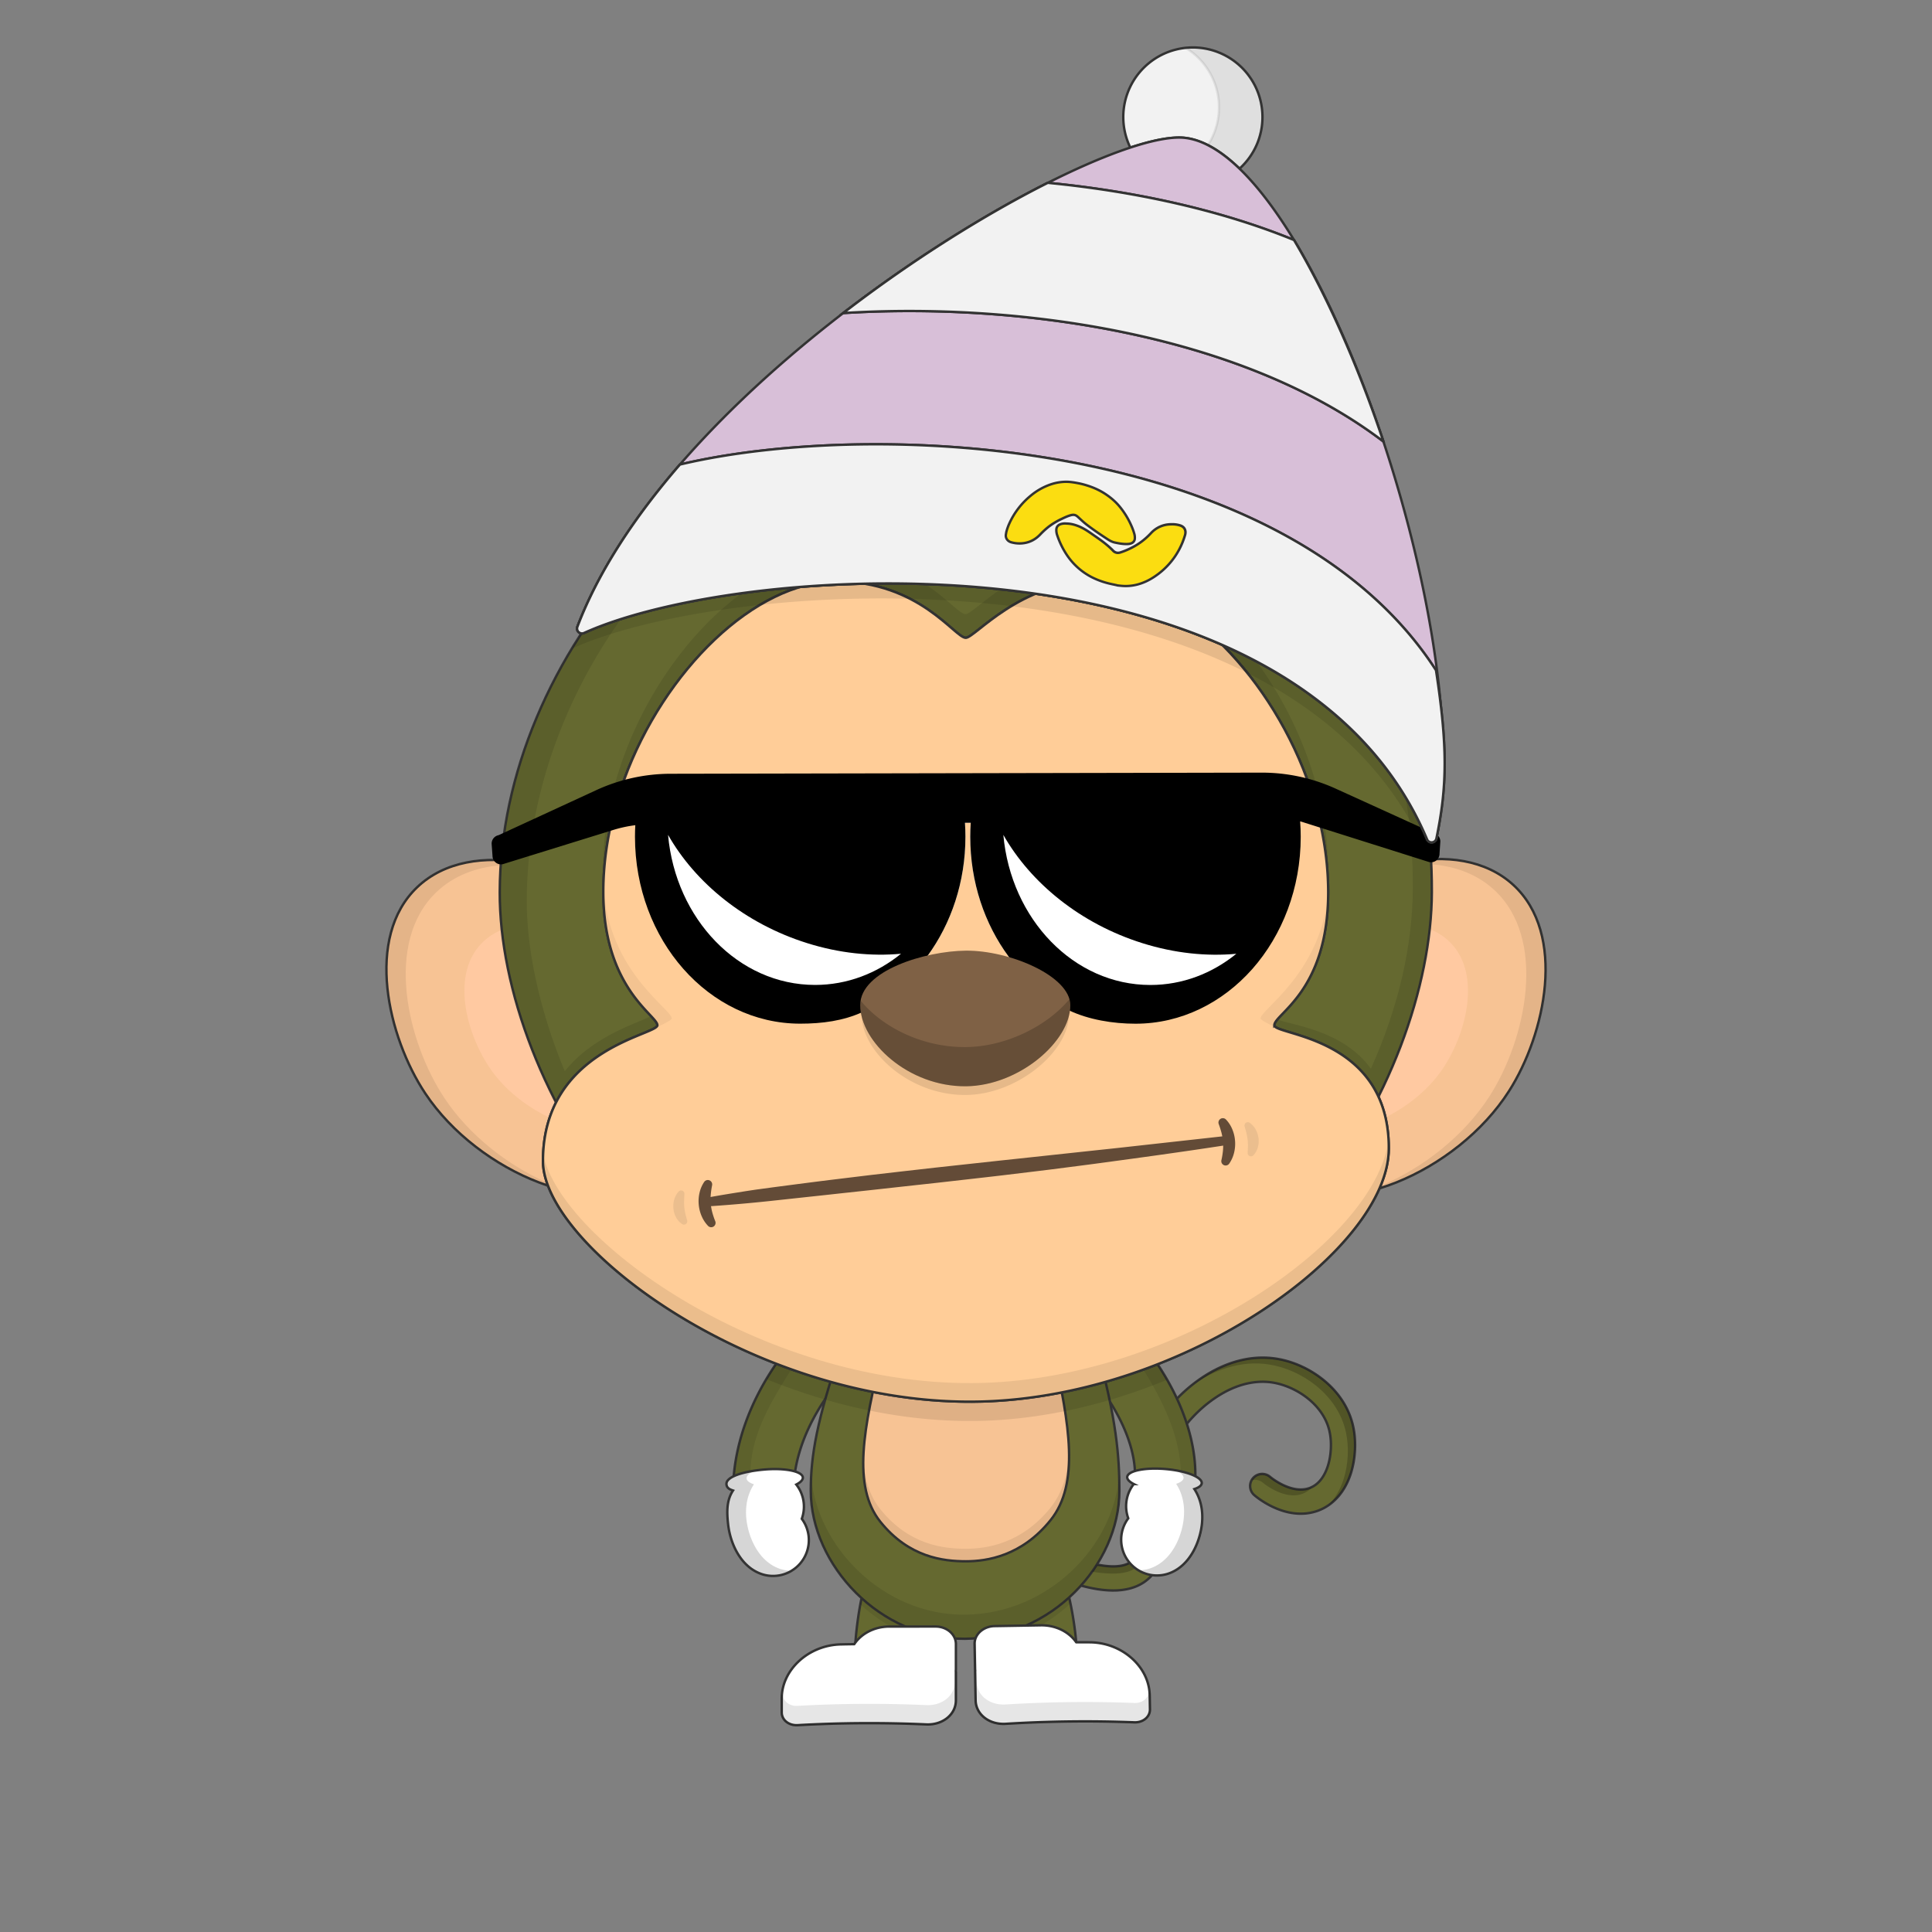 <svg xmlns="http://www.w3.org/2000/svg" viewBox="0 0 4000 4000">
    <rect x="0" y="0" width="4000" height="4000" fill="#808080" stroke="none"/>
    <defs/>
    <g id="monkeyorig_svg__outline_shader">
        <g id="monkeyorig_svg__monKeyBody">
            <path id="monkeyorig_svg__frame" fill="none" d="M0 0h4000v4000H0z"/>
            <g id="monkeyorig_svg__body">
                <path d="M2304.67 3292.92a204.73 204.73 0 0 1-29.56-2.28c-50.77-7.42-115.16-32.27-196.86-76a25 25 0 0 1 23.59-44.09c75.45 40.37 136.18 64.12 180.5 70.6 28.93 4.23 49.75 1 61.88-9.64 13.61-11.92 12.39-33 8.83-72.39-4.17-46.12-9.36-103.53 19.78-169.51 22.06-50 60.82-97.58 106.32-130.66 24.68-17.94 50.48-31.1 76.69-39.12 29.15-8.92 58.11-11.24 86.08-6.92 34.55 5.35 69.21 20.88 97.6 43.73 32.6 26.24 54.08 59.73 62.13 96.86 6.59 30.41 4.83 66.52-4.71 96.6-12.26 38.65-36.7 66.29-68.82 77.83a102.94 102.94 0 0 1-35 6c-49.4 0-90.4-33.45-95.84-38.08a25 25 0 1 1 32.42-38.06c.43.36 43.66 36.65 81.49 23.06 21.92-7.87 32.8-29.3 38.06-45.89 6.91-21.79 8.25-49 3.5-70.89-7.07-32.63-28.16-55.26-44.61-68.5-21.34-17.18-48.27-29.3-73.9-33.27-28.11-4.34-72.73-1.44-125.72 37.07-38.58 28.05-71.38 68.29-90 110.42-23.91 54.16-19.56 102.32-15.72 144.81 4 43.84 7.71 85.25-25.67 114.5-18.03 15.9-42.34 23.82-72.46 23.82zM1580.05 3154.46a62.49 62.49 0 0 1-62.49-62.27c-.35-95.35 34-193.09 99.3-282.65 56-76.83 132.08-142.11 208.64-179.11a62.5 62.5 0 1 1 54.39 112.57c-58.66 28.35-117.72 79.46-162 140.22-34.53 47.35-75.62 122-75.3 208.54a62.5 62.5 0 0 1-62.27 62.73z" stroke-miterlimit="10" stroke="#333" stroke-width="5" fill="#656930"/>
                <path d="M1601 3260.17a72.37 72.37 0 0 1-25.27-4.57c-21.18-7.88-38.24-24.19-50.7-48.49a150.3 150.3 0 0 1-15.12-48.05 115.4 115.4 0 0 1 2.11-43.78c5.57-22 17.94-40.42 35.76-53.19a72.5 72.5 0 0 1 111 81.79 72.53 72.53 0 0 1-57.78 116.29z" fill="#f7c394" stroke-miterlimit="10" stroke="#333" stroke-width="5"/>
                <path d="M1864.5 3526.24c-1.28 0-2.56 0-3.86-.08a95 95 0 0 1-91.13-98.71c4.64-116.19 33.54-197 54.63-256 6.3-17.61 11.74-32.82 15.66-46.38a95 95 0 1 1 182.53 52.74c-5.55 19.23-12.22 37.88-19.28 57.62-18.85 52.7-40.21 112.44-43.69 199.59a95 95 0 0 1-94.86 91.22z" stroke-miterlimit="10" stroke="#333" stroke-width="5" fill="#656930"/>
                <path d="M1910 3556.61a67.37 67.37 0 0 1-21.26-3.45c-27.72-9.2-93.83-15.48-147.71.23a67.5 67.5 0 1 1-37.78-129.61c46.2-13.47 92.28-15.49 122.79-14.82 39.22.86 76.58 6.57 105.2 16.06a67.51 67.51 0 0 1-21.24 131.59z" fill="#f7c394" stroke-miterlimit="10" stroke="#333" stroke-width="5"/>
                <path d="M2135.37 3528.07a95 95 0 0 1-94.76-89.56c-5-87.08-27.4-146.43-47.17-198.81-7.4-19.61-14.39-38.14-20.28-57.27a95 95 0 0 1 181.59-55.91c4.15 13.49 9.85 28.6 16.46 46.1 22.12 58.62 52.42 138.91 59.09 255a95 95 0 0 1-89.4 100.29c-1.85.09-3.7.16-5.53.16z" stroke-miterlimit="10" stroke="#333" stroke-width="5" fill="#656930"/>
                <path d="M2090 3556.61a67.51 67.51 0 0 1-21.25-131.61c28.62-9.49 66-15.2 105.2-16.06 30.51-.67 76.59 1.35 122.79 14.82a67.5 67.5 0 1 1-37.74 129.63c-53.88-15.71-120-9.43-147.71-.23a67.41 67.41 0 0 1-21.29 3.45z" fill="#f7c394" stroke-miterlimit="10" stroke="#333" stroke-width="5"/>
                <path d="M2411.42 3137.38a62.52 62.52 0 0 1-62.26-68.8c5.42-53.52-18.62-122.19-65.95-188.39-44.74-62.6-107-117.39-162.44-143a62.5 62.5 0 1 1 52.42-113.47c37.53 17.33 76.84 43.49 113.66 75.63a638.57 638.57 0 0 1 98.05 108.15c65.71 91.92 97.19 189.11 88.63 273.68a62.51 62.51 0 0 1-62.11 56.2z" stroke-miterlimit="10" stroke="#333" stroke-width="5" fill="#656930"/>
                <path d="M2396.8 3259.89a72.53 72.53 0 0 1-58.59-115.27 72.5 72.5 0 0 1 109.6-83.72c18 12.46 30.73 30.63 36.68 52.55a115.44 115.44 0 0 1 2.88 43.75c-4.06 35.05-23.3 81.66-64.13 97.67a72.45 72.45 0 0 1-26.44 5.02z" fill="#f7c394" stroke-miterlimit="10" stroke="#333" stroke-width="5"/>
                <path d="M2025.55 2468.72c55.31 3.41 93.41 43.63 127.17 80.31 39.32 42.72 80.12 104.46 119 245.31 39.4 142.77 45.88 220.06 45.88 292 0 153.62-140.68 305.09-320 306.63-175.53 1.51-319-153-319-306.63 0-72.8 12.64-145.29 62.27-292.31 48.16-142.67 92.57-200.23 125.82-235.11 37.52-39.33 90.03-94.43 158.86-90.2z" stroke-miterlimit="10" stroke="#333" stroke-width="5" fill="#656930"/>
                <path d="M1997.29 2512.77c41-.36 82.22 51.85 113.58 106.22 48.06 83.32 65.36 157.62 70.56 181.37 32.46 148.28 54.24 271.27-6 346.6-59.91 74.89-132.36 85.58-175.41 85.58-47.55 0-118.32-8.27-177.41-81.89-58.83-73.29-34.76-194.73 3.51-350.46 3.93-16 38.3-103.8 95.44-210.33 18.21-33.99 42.82-76.8 75.73-77.09zM863.8 1836.78c-109.3 103.92-60.91 310.4 16.55 426.94 110.37 166.07 358.19 267.53 482.59 176 129.94-95.63 107.64-388.85-48.6-538.55-116.65-111.8-337.5-171.86-450.54-64.39z" fill="#f7c394" stroke-miterlimit="10" stroke="#333" stroke-width="5"/>
                <path d="M995.57 1954.6c-64.75 69.33-26.65 197.17 26.33 267.46 75.51 100.15 234.9 154.61 309.6 92.47 78-64.9 53.06-248.18-50.63-336.34-77.41-65.83-218.33-95.29-285.3-23.59z" fill="#ffc9a1"/>
                <path d="M3133.19 1832.12c111.1 102 66.32 309.29-9.09 427.16-107.46 168-353.47 273.75-479.46 184.37-131.58-93.35-114.4-386.92 39.2-539.32 114.68-113.78 334.45-177.69 449.35-72.21z" fill="#f7c394" stroke-miterlimit="10" stroke="#333" stroke-width="5"/>
                <path d="M3003.49 1952.22c66 68.19 30.1 196.68-21.65 267.88-73.75 101.45-232.17 158.69-307.94 97.86-79.14-63.53-57.39-247.22 44.75-337.18 76.26-67.16 216.64-99.08 284.84-28.56z" fill="#ffc9a1"/>
                <path d="M2500.32 839c42.32-35.85-124.32-76-146.52-139.49-26.8-76.51 395.59 127.1 331.57 261.08-5 10.51-55.43 94-417.61-23.77C2665.92 1066 2965.92 1340 2964.5 1847.06c-1.09 388.75-348.57 990.75-964.93 996.12-594.62 5.19-966-596.16-964.93-996.12 1.32-488.44 432.22-991 966.09-1028.56 319.41-22.45 464.56 50.1 499.59 20.5z" stroke-linecap="round" stroke-linejoin="round" stroke="#333" stroke-width="5" fill="#656930"/>
                <path d="M1999.57 1320.55c19.15-.16 112.39-116.75 268-116.74 223.53 0 482 324.76 482.28 643.25.16 205.85-111.65 252-111.45 275.69.19 21.13 236.88 22.58 236.88 254.71 0 209.25-420.37 512-840.86 524.16-461.31 13.34-910.31-319.74-910.31-497.74 0-232.44 237-260.58 236.85-281.27s-111.76-76.15-111.93-275.55c-.26-318.49 259.27-643.25 482.47-643.25 172.43-.01 245.34 116.94 268.07 116.74z" fill="#ffcd98" stroke-miterlimit="10" stroke="#333" stroke-width="5"/>
                <path d="M2598.46 2330.77c32.4-4.6 56 22.77 47.08 55.45-11.75 43.09-35 85.68-67.74 125.82q-11.18 13.73-23.87 27c-115.49 121.69-320.37 213.48-554.36 213.08-234 .4-438.88-91.39-554.37-213.08q-12.67-13.29-23.87-27c-32.77-40.14-56-82.73-67.74-125.83-8.9-32.67 14.68-60 47.08-55.44a4258.57 4258.57 0 0 0 1197.79 0z" fill="#3d0c0c"/>
                <path d="M2001 2770.57h-3c-112.73 0-225.78-21.46-327-62.09-95.65-38.4-178.38-92.6-239.24-156.73-8.78-9.21-17.13-18.66-24.79-28.07-34.94-42.79-58.91-87.41-71.24-132.62-6-21.92-1.43-43.51 12.46-59.24 13.5-15.31 33.55-22.34 55-19.29a4240.21 4240.21 0 0 0 596.31 42.15 4238.47 4238.47 0 0 0 596.3-42.15c21.45-3.05 41.49 4 55 19.29 13.88 15.73 18.42 37.32 12.45 59.24-12.32 45.19-36.29 89.82-71.25 132.63-7.71 9.47-16.06 18.92-24.81 28.09-60.83 64.1-143.56 118.3-239.21 156.7-101.11 40.63-214.15 62.09-326.98 62.09zm-1.5-36.85c108.65.21 217.49-20.37 314.78-59.43 90.77-36.45 169-87.6 226.25-147.91 8.11-8.51 15.82-17.24 22.95-26 31.68-38.81 53.29-78.85 64.25-119 2.65-9.73 1-18.9-4.53-25.17-5.23-5.92-13.1-8.47-22.18-7.18a4275.86 4275.86 0 0 1-1203 0c-9.08-1.29-17 1.26-22.18 7.18-5.53 6.27-7.18 15.44-4.53 25.17 11 40.19 32.57 80.24 64.24 119 7.07 8.68 14.78 17.41 22.93 26 57.27 60.34 135.5 111.49 226.27 147.93 96.85 38.89 205.16 59.44 313.29 59.44z" fill="#3d0c0c"/>
                <path d="M2645.54 2386.21c-11.75 43.09-35 85.69-67.74 125.83q-36.18 5-72.45 9.29-6.66.81-13.33 1.58a4258.42 4258.42 0 0 1-968 1.93q-8.94-1-17.87-2.06-42.43-4.94-84.78-10.74c-32.77-40.14-56-82.73-67.74-125.83-8.9-32.67 14.68-60 47.08-55.44q7.83 1.11 15.65 2.19l14.74 2a4258.54 4258.54 0 0 0 1153.33-2.23l10.13-1.41 3.94-.56c32.35-4.59 55.94 22.78 47.04 55.45z" fill="#fff"/>
                <path d="M2553.93 2539.06c-48.1 50.68-111.69 96.17-186.44 132a795 795 0 0 1-90.22 36.51c-84.24 28.31-178.35 44.76-277.7 44.59a874.36 874.36 0 0 1-243.1-33.8 814.34 814.34 0 0 1-94.37-33.52c-88-37.57-162.38-88.32-216.88-145.75q40.58 5.33 81.21 9.87c5.18.57 10.36 1.15 15.55 1.7a4257.87 4257.87 0 0 0 932.16-1.87q5.52-.62 11-1.25 34.43-3.96 68.79-8.48zM1758.29 1403.06c154.89 18 266.48 208.75 250 376.77-16.38 167.34-162.69 342-329.88 323-151.8-17.3-250.26-186.22-253.5-328.16-4.31-190.16 160.84-391.67 333.38-371.61z" fill="#fff"/>
                <ellipse cx="1768.83" cy="1790.92" rx="210.18" ry="180.94" transform="rotate(-79.02 1768.682 1790.902)" fill="#5bc34f" stroke-miterlimit="10" stroke="#333" stroke-width="5"/>
                <ellipse cx="1779.83" cy="1823.1" rx="105.94" ry="118.46"/>
                <ellipse cx="1833.61" cy="1726.3" rx="40.43" ry="42.42" transform="rotate(-70.51 1833.467 1726.281)" fill="#fff" stroke-miterlimit="10" stroke="#333" stroke-width="5"/>
                <path d="M2234 1398.91c-154.54 20.68-262.79 213.36-243.4 381.08 19.3 167 168.63 339.1 335.47 317.13 151.47-19.94 247-190.55 247.73-332.52.98-190.16-167.66-388.73-339.8-365.69z" fill="#fff"/>
                <ellipse cx="2230.21" cy="1786.89" rx="180.94" ry="210.18" transform="rotate(-11.98 2231.097 1787.458)" fill="#5bc34f" stroke-miterlimit="10" stroke="#333" stroke-width="5"/>
                <ellipse cx="2219.77" cy="1819.26" rx="105.94" ry="118.46" transform="rotate(-1 2219.92 1819.125)"/>
                <ellipse cx="2274.24" cy="1726.33" rx="42.42" ry="40.43" transform="rotate(-20.49 2274.731 1726.568)" fill="#fff" stroke-miterlimit="10" stroke="#333" stroke-width="5"/>
                <path d="M1784.05 2081.38c0 75.28 98.57 166.65 215.68 165.63 107.93-.94 213.18-91.24 213.18-165.41 0-59.68-124.17-112.16-213.18-111.39-82.63.72-215.68 40.57-215.68 111.17z" fill="#775a42"/>
            </g>
            <g id="monkeyorig_svg__shader-2">
                <path d="M1134.51 2454.76c-97.43-32.35-195.32-102.51-254.16-191-77.46-116.54-125.85-323-16.55-426.94 45.17-42.94 107.55-59.13 173.62-56-.29 3.54-.55 7.07-.79 10.61-50.59 4.15-97.1 21.38-132.83 55.35-109.3 103.92-60.91 310.4 16.55 426.94 50.31 75.69 129.16 138 211.87 174.64.71 2.12 1.48 4.25 2.29 6.4zM3124.1 2259.28c-60.69 94.85-165.55 169.87-268 201.12.78-1.77 1.53-3.53 2.26-5.3 88.21-36.93 173.43-104 225.78-185.82 75.41-117.87 120.19-325.17 9.09-427.16-35.38-32.48-80.71-48.9-129.86-52.74q-.23-5.24-.5-10.44c64.45-3.41 125.42 11.93 170.36 53.18 111.06 101.99 66.28 309.29-9.13 427.16z" opacity=".08"/>
                <path d="M2212.91 2101.6c0 74.17-105.25 164.47-213.18 165.41-117.11 1-215.68-90.35-215.68-165.63a54.18 54.18 0 0 1 .71-8.78c9 72.83 103.62 155.38 215 154.41 102.38-.89 202.34-82.18 212.35-153.85a43.67 43.67 0 0 1 .8 8.44z" opacity=".1"/>
                <path d="M1510.91 2523.35l-4.79-.56q-42.43-5-84.78-10.75c-32.77-40.14-56-82.73-67.74-125.82-8.9-32.68 14.68-60 47.08-55.45 5.22.74 10.43 1.48 15.65 2.19l2.47.34c19.59 65.9 49.4 130.34 92.11 190.05zM1735.54 2712q-38.07-12-73.46-27.2c-88-37.57-162.38-88.32-216.88-145.75q40.58 5.33 81.21 9.87l2.48.27c52.43 61.81 120.22 117.44 206.65 162.81zM2645.54 2386.22c-11.75 43.08-35 85.68-67.74 125.82q-36.18 5-72.45 9.29-6.66.81-13.33 1.58l-3.14.36c42.55-59.77 72.34-124.18 92-190.06l3.48-.47 10.12-1.41 3.94-.56c32.43-4.6 56.02 22.77 47.12 55.45zM2553.93 2539.06c-48.1 50.68-111.69 96.17-186.44 132a795 795 0 0 1-90.22 36.52q-5.62 1.89-11.32 3.71c85.48-45.39 152.78-100.72 205.06-162.16l3.11-.34 11-1.26q34.45-3.95 68.81-8.47z" opacity=".05"/>
                <g opacity=".1">
                    <path d="M2333.57 957.05l1.81.51q-5.76-1.83-11.62-3.74 4.92 1.59 9.81 3.23z"/>
                    <path d="M2565.16 861.34c-53.4 62.41-211.81-40-531.22-17.54-533.87 37.53-942 531.82-943.3 1020.27-.3 106.94 28.59 233.52 78.72 353.81 58.8-73.84 151.53-99.67 178.59-114.16 7.94 8.57 13 14.51 13 18.89v.36a2 2 0 0 1 0 .26 3.42 3.42 0 0 1-.44 1.09l-.17.28a9 9 0 0 1-1.66 1.78l-.32.26a37.91 37.91 0 0 1-6.52 4l-1.61.79c-3.74 1.83-8.36 3.82-13.67 6l-1.23.51c-5.39 2.24-11.47 4.71-18.08 7.49l-3.09 1.3c-4.16 1.77-8.51 3.65-13 5.67l-3.4 1.54-1.72.79c-1.73.79-3.48 1.61-5.24 2.44-2.35 1.12-4.74 2.27-7.15 3.46l-1.81.9-1.82.91c-1.21.6-2.44 1.23-3.67 1.87q-4.61 2.37-9.3 4.94c-.63.34-1.25.68-1.88 1q-3.77 2.08-7.56 4.31-1.9 1.1-3.81 2.25l-.11.06q-4.71 2.85-9.44 5.89l-1.91 1.24c-1.91 1.26-3.83 2.54-5.74 3.84-.64.43-1.27.87-1.91 1.32q-4.77 3.33-9.51 6.88-3.8 2.87-7.54 5.87-2.8 2.27-5.6 4.62c-.62.51-1.24 1-1.85 1.58l-1.84 1.6q-1.85 1.59-3.66 3.27l-1.82 1.67-1.81 1.69c-1.15 1.08-2.29 2.18-3.42 3.28l-1.95 1.93c-1.19 1.18-2.36 2.37-3.52 3.59l-1.74 1.83q-3.48 3.67-6.85 7.55-1.68 1.93-3.33 3.92l-1.65 2q-1.95 2.37-3.82 4.8-1.74 2.23-3.41 4.53l-.3.39-.54.75-.41.57c-.31.44-.62.89-.94 1.33-.57.8-1.14 1.59-1.7 2.39-.87 1.25-1.73 2.51-2.56 3.79-.13.18-.25.35-.36.53l-.57.85-.32.5-1 1.61-1 1.59c-.35.54-.69 1.09-1 1.64-1 1.69-2.07 3.4-3.08 5.13-.15.25-.29.5-.43.75q-1.49 2.58-2.92 5.22a.2.2 0 0 0 0 .08q-.74 1.35-1.44 2.7c-.46.86-.9 1.73-1.35 2.6l-.08.15c-76.27-147.6-117-302.56-116.59-435.33 1.32-488.45 432.22-991 966.09-1028.57 319.41-22.45 464.56 50.1 499.59 20.46 42.18-35.75-124.46-75.9-146.65-139.39-8.57-24.46 28.82-20.27 81.55 1.13-20-2.88-31 1.83-25.55 15.87 19.38 50.39 194.51 99.08 155.35 144.83z"/>
                </g>
                <path d="M1390.82 2108.61c0 3.67-23.81 15.25-36.41 20.62 4.23-2.41 6.58-4.54 6.58-6.6-.18-20.61-111.76-76.15-111.93-275.54v-.48-6q0-3 .1-5.95c10.27 177.4 141.49 254.34 141.66 273.95z" opacity=".05"/>
                <path d="M1637.84 3250.1a72.31 72.31 0 0 1-62.11 5.5c-21.18-7.88-38.24-24.19-50.7-48.49a150.3 150.3 0 0 1-15.12-48.05 115.4 115.4 0 0 1 2.11-43.78 98.25 98.25 0 0 1 5.88-16.76 63 63 0 0 1-.34-6.33c-.33-90.45 30.55-183 89.47-268.77l.85.32q15.11 5.84 30.49 11.32c-49.47 78.73-85.32 140.89-85 223.4-17 21.83-12.63 82.94.49 114.5 27.14 65.18 76.61 76.82 83.98 77.14z" opacity=".08"/>
                <path d="M2644.33 2128.38c-12.95-5.65-34.48-16.28-34.45-19.77.16-18.89 121.63-90.8 139.95-254.23-2.45 199.63-111.6 244.95-111.4 268.37.02 1.98 2.12 3.79 5.9 5.63z" opacity=".05"/>
                <path d="M1974.07 3510.34a67.43 67.43 0 0 1-85.32 42.82c-27.72-9.2-93.83-15.48-147.71.23a67.52 67.52 0 0 1-85.66-74.81 69.07 69.07 0 0 0 2 8.89 67.52 67.52 0 0 0 83.7 45.92c53.88-15.71 120-9.43 147.71-.23a67.51 67.51 0 0 0 88-54.08 67.09 67.09 0 0 1-2.72 31.26zM2342.66 3507.47a67.45 67.45 0 0 1-83.7 45.92c-53.88-15.71-120-9.43-147.71-.23a67.51 67.51 0 0 1-88-74.08 67.45 67.45 0 0 0 88 54.08c27.72-9.2 93.83-15.48 147.71.23a67.45 67.45 0 0 0 83.7-45.92 69.07 69.07 0 0 0 2-8.89 67 67 0 0 1-2 28.89z" opacity=".1"/>
                <path d="M2487.37 3157.2c-4.06 35.05-23.3 81.66-64.13 97.67A72.32 72.32 0 0 1 2362 3251c10.47-1.34 56.85-14.72 82.77-77 13.12-31.56 17.35-93 .34-114.84.29-78.53-32-149-77.79-223.56q14.76-5.32 29.3-11c57.7 86.8 84.94 177.3 76.9 256.66-.19 1.87-.47 3.7-.81 5.51a96.49 96.49 0 0 1 11.77 26.77 115.44 115.44 0 0 1 2.89 43.66z" opacity=".08"/>
                <g opacity=".08">
                    <path d="M1959.44 3433.13c0 .63 0 1.27-.08 1.9q-.15 3.73-.58 7.39a67.23 67.23 0 0 0-27.53-17.4c-28.62-9.49-66-15.2-105.2-16.06a459.31 459.31 0 0 0-55.71 2.13c.2-3.39.43-6.74.68-10.07a462.82 462.82 0 0 1 55-2.06c39.22.86 76.58 6.57 105.2 16.06a67.16 67.16 0 0 1 28.22 18.11zM2229.17 3411a462.3 462.3 0 0 0-55.17-2c-39.22.86-76.58 6.57-105.2 16.06a67.16 67.16 0 0 0-27.8 17.69c-.15-1.39-.26-2.79-.34-4.2-.1-1.71-.2-3.4-.32-5.09a67.14 67.14 0 0 1 28.46-18.4c28.62-9.49 66-15.2 105.2-16.06a462.57 462.57 0 0 1 54.36 2l.81 10z"/>
                </g>
                <g opacity=".08">
                    <path d="M1783.72 3308.76c48.55 44.14 110.63 75 179.06 82.49q-.87 7.27-1.54 14.83c-69-7.92-131.44-39.58-180-84.59q1.2-6.49 2.48-12.73zM2216.32 3319.91c-47.76 44.29-109.47 75.84-178.59 85.21q-.87-7.51-1.91-14.74c68.6-8.88 130-39.6 177.8-83q1.38 6.18 2.7 12.53z"/>
                </g>
                <path d="M2317.59 3086.38c0 153.62-140.68 305.09-320 306.63-175.53 1.51-319-153-319-306.63 0-10 .24-20.06.79-30.27 11.56 146.84 150.22 288.35 318.23 286.9 172.85-1.48 309.81-142.31 319.43-290.07.4 11.41.55 22.49.55 33.44z" opacity=".1"/>
                <path d="M2175.41 3147c-59.91 74.88-132.36 85.57-175.41 85.57-47.55 0-118.32-8.27-177.41-81.89-27.71-34.52-37-79.73-35.13-134.17 1.64 43 12 79.3 35.13 108.17 59.09 73.62 129.86 81.89 177.41 81.89 43 0 115.5-10.69 175.41-85.57 25.37-31.72 36.2-71.88 37.82-118.83 1.77 58.18-7.88 107.37-37.82 144.83z" opacity=".08"/>
                <path d="M2396.63 2824.52c-35 13.72-71 26-107.74 36.45q-8.25 2.36-16.56 4.59c-77.34 20.83-157.6 33.74-237.88 36.06-102.94 3-205.27-11.3-302.13-37.25q-6.52-1.76-13-3.57c-38.43-10.76-76-23.34-112.26-37.39q-10.86 15.81-20.44 31.9a1242.57 1242.57 0 0 0 121.21 42.21l1.17-1.73c-.18.64-.36 1.28-.53 1.92 103.84 30.14 214.56 47.13 326 43.91 88.47-2.56 176.94-18 261.49-42.69l1.36-.4a1195 1195 0 0 0 119.15-42q-9.23-16.05-19.84-32.01z" opacity=".1"/>
                <g opacity=".2">
                    <path d="M2352.6 3244.86c-21.27 18.38-65.08 13.14-91.57 9.31q5.26-7.34 10.07-14.94 5.79 1.14 11.24 1.94c26.64 3.89 46.4 1.46 58.83-7.25a71.17 71.17 0 0 0 11.43 10.94zM2711.22 3080.89a48.07 48.07 0 0 0 6.4-2.83 51.65 51.65 0 0 1-21.4 14.83c-37.83 13.59-81.06-22.69-81.49-23.06a25 25 0 0 0-23.13-5 24.27 24.27 0 0 1 2.89-4.19 25 25 0 0 1 35.24-2.82c.43.38 43.66 36.66 81.49 23.07z"/>
                    <path d="M2796.94 3050.12c-9.47 29.84-26.19 53.12-48.11 67.49 14.6-14.05 25.94-32.88 33.11-55.49 9.54-30.08 11.3-66.18 4.71-96.59-8.05-37.13-29.53-70.63-62.13-96.87-28.39-22.85-63.05-38.38-97.6-43.73-28-4.32-56.93-2-86.08 6.92-26.21 8-52 21.19-76.69 39.12-1.26.92-2.52 1.84-3.77 2.78q9.16-7.78 18.77-14.78c24.68-17.93 50.48-31.09 76.69-39.12 29.15-8.92 58.11-11.24 86.08-6.92 34.55 5.35 69.21 20.88 97.6 43.73 32.6 26.24 54.08 59.74 62.13 96.87 6.59 30.41 4.83 66.47-4.71 96.59z"/>
                </g>
                <path d="M2212.91 2081.6c0 74.17-105.25 164.47-213.18 165.41-117.11 1-215.68-90.35-215.68-165.63a55.09 55.09 0 0 1 .79-9.31c42.18 52.17 123.35 95.66 214.39 94.95 85.09-.67 168.69-45.29 211.9-97.87a45.3 45.3 0 0 1 1.78 12.45z" opacity=".2"/>
                <path d="M1834.52 1427a214.27 214.27 0 0 0-31.9-6.17c-175.15-20.17-342.8 182.73-338.41 374.18 2.47 107.25 59.36 229.79 152.7 291.65-116.4-48.78-189.2-190.33-192-312-4.33-190.11 160.82-391.59 333.36-371.55a217.6 217.6 0 0 1 76.25 23.89zM2573.77 1764.6c-.66 123.27-72.75 268.13-190.88 317.21 95.29-61.62 152.08-188.08 152.66-297.55 1-190.6-168-389.61-340.57-366.52a211.81 211.81 0 0 0-45.38 11.34c26-15.6 54.29-26.14 84.37-30.17 172.17-23.04 340.81 175.53 339.8 365.69z" opacity=".05"/>
                <path d="M1862.25 1605.54q-6.51-1.85-13.25-3.16c-99.1-19.24-197.56 58.49-219.9 173.6-16.75 86.35 14.07 169.22 72.35 213.35-81.88-32-130.23-129.93-110.25-232.89 22.12-114 119.58-190.89 217.68-171.85a158.12 158.12 0 0 1 53.37 20.95zM2295.09 1986.4c60.86-43.65 92.6-129.07 73.87-217.3-24.16-113.85-123.21-189.28-221.22-168.48a157.39 157.39 0 0 0-17.52 4.78 158.17 158.17 0 0 1 56.34-24.11c97.76-20.75 196.54 54.48 220.65 168 22.3 105.1-27.16 206.17-112.12 237.11z" opacity=".1"/>
                <path d="M2749.41 1798.06q0 9.7-.31 18.94c-15.7-308.54-265-613.19-481.5-613.19-155.64 0-248.88 116.58-268 116.74-22.73.2-95.64-116.74-268-116.74-215.85 0-465.69 303.73-481.65 611.81l-.18 3.62c0 1.22-.11 2.43-.16 3.65s-.1 2.42-.14 3.63q-.78-13.71-.81-28.46c-.26-318.49 259.27-643.25 482.47-643.26 172.41 0 245.31 117 268 116.75 19.15-.17 112.39-116.75 268-116.75 223.53.01 482.04 324.77 482.28 643.26z" opacity=".1"/>
                <path d="M2875.31 2377.46c0 209.26-420.37 512-840.86 524.16-461.31 13.34-910.31-319.74-910.31-497.74q0-7.14.3-14c38.59 182.8 468.4 486 909.44 473.26 406.19-11.75 812.27-294.09 841-502.25q.43 8.11.43 16.57z" opacity=".08"/>
                <path d="M2964.5 1847.07c-.36 127.74-38.12 278.51-110.54 423.57-58.2-126.52-215.38-130.67-215.53-147.89 0-3.44 2.3-7.34 6.3-12.14 29.88 12.38 135.89 21.8 193.55 102.09 59.3-132.15 86.52-259.16 86.84-374.86 1.43-510.11-312.88-784.54-713.42-914.5 35.09 11.39 34.68 6.38 56.06 13.48C2665.92 1066 2965.92 1340 2964.5 1847.07z" opacity=".1"/>
            </g>
        </g>
    </g>
    <svg viewBox="0 0 4000 4000">
        <defs/>
        <path d="M2638.4 2122.8c-.2-23.7 111.61-69.84 111.45-275.69-.25-318.49-258.75-643.25-482.28-643.25-155.64 0-248.88 116.58-268 116.74-22.73.2-95.64-116.75-268-116.74-223.2 0-482.73 324.76-482.47 643.25.17 199.4 111.75 254.94 111.93 275.55s-236.85 48.83-236.85 281.27c0 178 449 511.08 910.31 497.74 420.49-12.16 840.86-314.91 840.86-524.16-.07-232.13-236.76-233.58-236.95-254.71zm-689.76-296.93c-10.8 55.65-39.63 104.35-81.16 137.14-32.82 25.91-70.48 39.45-108.51 39.45a161.3 161.3 0 0 1-30.65-3c-99.16-19.2-161.67-128.41-139.35-243.41s121.16-192.88 220.32-173.63c48.1 9.34 89.08 39.84 115.39 85.9s34.76 101.91 23.96 157.55zm439.53 81c-25.51 46.51-65.95 77.73-113.88 87.9a160.79 160.79 0 0 1-33.39 3.52c-37.09 0-73.93-12.87-106.38-37.58-42.11-32.06-71.77-80.25-83.54-135.7s-4.24-111.53 21.21-157.93 66-77.73 113.88-87.91c98.8-21 199 55.18 223.31 169.76 11.77 55.42 4.23 111.51-21.21 157.91z" fill="#ffcd98" stroke="#333" stroke-miterlimit="10" stroke-width="5"/>
        <path d="M2875.3 2377.5c0 209.26-420.37 512-840.86 524.16-461.31 13.34-910.31-319.74-910.31-497.74q0-7.14.3-14c38.59 182.8 468.4 486 909.44 473.26 406.19-11.75 812.27-294.09 841-502.25q.43 8.11.43 16.57z" opacity=".08"/>
        <path d="M1758.3 1403.1c-172.54-20-337.69 181.45-333.36 371.56 3.24 141.94 101.7 310.86 253.5 328.16 167.19 19 313.5-155.61 329.88-323 16.46-167.97-95.13-358.73-250.02-376.72zm190.38 422.76c-10.8 55.65-39.63 104.35-81.16 137.14-32.82 25.91-70.48 39.45-108.51 39.45a161.3 161.3 0 0 1-30.65-3c-99.16-19.2-161.67-128.41-139.35-243.41s121.16-192.88 220.32-173.63c48.1 9.34 89.08 39.84 115.39 85.9s34.76 101.91 23.96 157.55z" fill="#fff"/>
        <path d="M1834.5 1427a214.27 214.27 0 0 0-31.9-6.17c-175.15-20.17-342.8 182.73-338.41 374.18 2.47 107.25 59.36 229.79 152.7 291.65-116.4-48.78-189.2-190.33-192-312-4.33-190.11 160.82-391.59 333.36-371.55a217.6 217.6 0 0 1 76.25 23.89z" opacity=".05"/>
        <path d="M2234 1398.9c-154.54 20.68-262.79 213.36-243.4 381.08 19.3 167 168.63 339.1 335.47 317.13 151.47-19.94 247-190.55 247.73-332.52.98-190.16-167.66-388.73-339.8-365.69zm154.23 507.88c-25.51 46.51-65.95 77.73-113.88 87.9a160.79 160.79 0 0 1-33.39 3.52c-37.09 0-73.93-12.87-106.38-37.58-42.11-32.06-71.77-80.25-83.54-135.7s-4.24-111.53 21.21-157.93 66-77.73 113.88-87.91c98.8-21 199 55.18 223.31 169.76 11.74 55.45 4.2 111.54-21.24 157.94z" fill="#fff"/>
        <path d="M2573.8 1764.6c-.66 123.27-72.75 268.13-190.88 317.21 95.29-61.62 152.08-188.08 152.66-297.55 1-190.6-168-389.61-340.57-366.52a211.81 211.81 0 0 0-45.38 11.34c26-15.6 54.29-26.14 84.37-30.17 172.17-23.04 340.81 175.53 339.8 365.69z" opacity=".05"/>
        <path d="M1784 2081.4c0 75.28 98.57 166.65 215.68 165.63 107.93-.94 213.18-91.24 213.18-165.41 0-59.68-124.17-112.16-213.18-111.39-82.63.72-215.68 40.57-215.68 111.17z" fill="#7f6145"/>
        <path d="M2212.9 2101.6c0 74.17-105.25 164.47-213.18 165.41-117.11 1-215.68-90.35-215.68-165.63a54.18 54.18 0 0 1 .71-8.78c9 72.83 103.62 155.38 215 154.41 102.38-.89 202.34-82.18 212.35-153.85a43.67 43.67 0 0 1 .8 8.44z" opacity=".1"/>
        <path d="M2212.9 2081.6c0 74.17-105.25 164.47-213.18 165.41-117.11 1-215.68-90.35-215.68-165.63a55.09 55.09 0 0 1 .79-9.31c42.18 52.17 123.35 95.66 214.39 94.95 85.09-.67 168.69-45.29 211.9-97.87a45.3 45.3 0 0 1 1.78 12.45z" opacity=".2"/>
        <path d="M1471.5 2478.2c22-4 44-7.5 66-11 5.51-.89 11-1.73 16.53-2.56s11-1.68 16.55-2.4l33.13-4.49c44.21-5.77 88.42-11.6 132.68-16.95l66.39-8.06 66.42-7.67 66.44-7.54 66.44-7.24 66.44-7.23 66.43-7.11 132.85-14.27c22.14-2.36 44.3-4.65 66.42-7.18l66.41-7.36 132.84-14.72a9.54 9.54 0 0 1 2.52 18.91c-88.14 13.56-176.49 25.67-264.88 37.55-11 1.54-22.11 2.9-33.16 4.36l-33.17 4.28-33.17 4.24-33.2 4.05-66.4 8c-22.13 2.64-44.28 5.09-66.42 7.62l-66.42 7.53-66.43 7.28-66.41 7.35-66.43 7.19-33.21 3.65-33.21 3.57-66.43 7.19q-66.42 7.34-133.18 11.94a9.55 9.55 0 0 1-2.4-18.92z" fill="#634b37"/>
        <path d="M2538.22 2317.78a65.37 65.37 0 0 1 13.18 20.46 76 76 0 0 1 5.66 24 78 78 0 0 1-2.08 24.57 67.49 67.49 0 0 1-9.9 22.21 9 9 0 0 1-16.26-7.06l.09-.4a165.1 165.1 0 0 0 3.07-18.93 105.07 105.07 0 0 0 .16-18.51c-.21-3.07-.62-6.11-1.12-9.15s-1.15-6.07-1.89-9.1a185 185 0 0 0-5.78-18.29l-.14-.39a9.06 9.06 0 0 1 15-9.41zM1474.3 2454.24a184.53 184.53 0 0 0-2.75 19c-.24 3.11-.43 6.2-.39 9.28s.08 6.15.36 9.21a105 105 0 0 0 3.15 18.24 163.87 163.87 0 0 0 6.09 18.19l.15.37a9.05 9.05 0 0 1-14.9 9.61 67.11 67.11 0 0 1-13.36-20.33 77.93 77.93 0 0 1-6-23.9 75.81 75.81 0 0 1 1.72-24.6A65.21 65.21 0 0 1 1458 2447a9.06 9.06 0 0 1 16.34 6.86z" fill="#634b37"/>
        <path d="M1417 2472.34c-.21 5.19-.6 9.85-.64 14.4a104.78 104.78 0 0 0 .48 13.12 109.72 109.72 0 0 0 2.09 12.76c.95 4.33 2.26 8.66 3.6 13.6l.17.63a6.85 6.85 0 0 1-10.23 7.6 37.38 37.38 0 0 1-12.74-14 47.61 47.61 0 0 1-5.52-18.42 49.68 49.68 0 0 1 1.91-19 40.72 40.72 0 0 1 9.1-16.22 6.85 6.85 0 0 1 11.8 5zM2587.29 2324.51a40.68 40.68 0 0 1 12.38 13.87 50 50 0 0 1 5.94 18.1 47.58 47.58 0 0 1-1.42 19.18 37.33 37.33 0 0 1-9.42 16.43 6.85 6.85 0 0 1-11.63-5.2v-.67c.25-5.11.6-9.62.59-14a104.33 104.33 0 0 0-3.06-25.84c-1-4.42-2.41-8.89-3.73-13.91l-.13-.49a6.85 6.85 0 0 1 10.45-7.42z" fill="#333" opacity=".1"/>
        <path d="M1390.8 2108.6c0 3.67-23.81 15.25-36.41 20.62 4.23-2.41 6.58-4.54 6.58-6.6-.18-20.61-111.76-76.15-111.93-275.54v-6.48q0-3 .1-5.95c10.27 177.4 141.49 254.34 141.66 273.95zM2644.3 2128.4c-12.95-5.65-34.48-16.28-34.45-19.77.16-18.89 121.63-90.8 139.95-254.23-2.45 199.63-111.6 244.95-111.4 268.37.02 1.98 2.12 3.79 5.9 5.63z" opacity=".05"/>
    </svg>
    <svg viewBox="0 0 4000 4000">
        <defs/>
        <path d="M2091.3 1984.49c-30.62-9.25-62.92-14.52-91.57-14.27-24.08.21-52.43 3.74-80.53 10.39.4-.52.78-1 1.17-1.58 49-67 78.44-153 78.44-246.71 0-9.7-.33-19.25-1-28.72h12q-1 14.25-1 28.83c0 94.43 29.86 180.93 79.49 248.1z" fill="#ffcd98"/>
        <path d="M2705.8 1612.1c-25.77 30.7-61.74 1.58-94.1 1.64l-1224.7-3.56c-31.38.06-66.2 3.24-96.39 11.16-.63.16 2.14-6.95 1.51-6.78 82.9-226.79 271.46-410.75 439.45-410.75 172.41 0 245.31 116.94 268 116.74 19.15-.16 112.39-116.74 268-116.74 167.66 0 354.95 182.63 438.24 408.29z" stroke="#333" stroke-miterlimit="10" stroke-width="5" fill="#ffcd98"/>
        <path d="M1998.8 1732.3c0 93.76-29.49 179.72-78.44 246.71q-10.29 14.12-21.72 27.06c-32.22 36.38-70.24 69.74-113.14 89.37-39.57 18.12-83.36 23.94-128.71 23.94h-.14c-188.87 0-342-173.25-342-387.08q0-12 .67-23.73.79-14.16 2.51-28.09h677.81q1.41 11.49 2.19 23.1c.64 9.47.97 19.02.97 28.72z"/>
        <path d="M1865.5 1974.6c-50.06 40.69-111.56 64.6-178 64.6-158.48 0-288.78-136.17-304.38-310.77 56.35 99.32 159.11 183.7 287.65 224.11 66.94 21.06 133.35 27.75 194.73 22.06z" fill="#fff"/>
        <path d="M2693 1732.4c0 106.91-38.36 203.68-100.16 273.76-61.95 69.92-147.35 113.31-241.85 113.31h-.14c-46.76 0-97-8.38-137.55-27.6-51-24.13-90.06-64.08-125-111.37-49.63-67.17-79.49-153.67-79.49-248.1q0-14.6 1-28.83.8-11.57 2.19-23h677.81q1.21 10 2 20.16c.77 10.44 1.19 20.97 1.19 31.67z"/>
        <path d="M2559.7 1974.7c-50.06 40.7-111.57 64.6-178 64.6-158.47 0-288.78-136.17-304.38-310.77 56.35 99.32 159.11 183.7 287.66 224.12 66.93 21.06 133.34 27.74 194.72 22.05z" fill="#fff"/>
        <path d="M2982 1743l-1.62 24.62a17.62 17.62 0 0 1-16 17.58 17.42 17.42 0 0 1-6.83-.82l-218.51-69.06-44.15-13.95a19.29 19.29 0 0 0-5.68-.86l-679.45 3h-12l-649.95 2.87a268.36 268.36 0 0 0-78.3 12l-4 1.24-223.23 69.17a16.65 16.65 0 0 1-4.53.8 17.63 17.63 0 0 1-18.07-17.55l-1.76-24.61a16.68 16.68 0 0 1 0-1.87 17.78 17.78 0 0 1 13.31-16.18 18.1 18.1 0 0 0 2.77-1l200.69-92.56a368.91 368.91 0 0 1 153.67-33.82l1223.53-2.35a368.66 368.66 0 0 1 153.34 33.08l200.65 91.27a17.42 17.42 0 0 0 2.77 1 17.78 17.78 0 0 1 13.4 16.1 14.75 14.75 0 0 1-.05 1.9z"/>
        <path d="M1781 2081c0 76.35 100 169 218.77 168 109.48-.95 216.23-92.55 216.23-167.78 0-60.53-125.95-113.77-216.23-113-83.83.78-218.77 41.16-218.77 112.78z" fill="#7f6145"/>
        <path d="M2216 2081.21c0 75.23-106.76 166.83-216.23 167.78C1881 2250 1781 2157.35 1781 2081a55.51 55.51 0 0 1 .8-9.44c42.79 52.91 125.12 97 217.46 96.3 86.31-.67 171.11-45.93 214.93-99.27a45.85 45.85 0 0 1 1.81 12.62z" opacity=".2"/>
    </svg>
    <svg viewBox="0 0 4000 4000">
        <defs/>
        <path d="M2962.6 1775a10.06 10.06 0 0 1-8.5-6.2c-218.06-510-974.77-575.76-1453.2-507.32-131 18.73-241.06 47.53-313.56 80a10.69 10.69 0 0 1-3.15.87 1151.5 1151.5 0 0 1 172.15-218.75c379.48-68.1 1044.5-117.29 1486.3 234.62 68.11 115.01 110.72 252.78 119.96 416.78z" opacity=".1"/>
        <path d="M2613.8 241a143.72 143.72 0 0 1-47.51 108.2c-38.34-37-76.5-59.62-113.09-63.76-25.82-2.92-64.66 4.21-113 20.08A144.09 144.09 0 1 1 2613.8 241z" stroke="#333" stroke-miterlimit="10" stroke-width="5" fill="#f2f2f2"/>
        <path d="M1209.2 1310.5a10.19 10.19 0 0 1-13.75-12.88c200.66-526.53 1070.7-1033.3 1257.8-1012.2 264.15 29.9 609.58 1021.7 520.72 1450.4-2 9.81-15.48 11.12-19.38 1.89-274.4-649.59-1412.1-578.49-1745.4-427.31z" fill="#d8bfd8" stroke="#333" stroke-miterlimit="10" stroke-width="5"/>
        <path d="M2954.6 1737.8c-274.39-649.59-1412.1-578.46-1745.4-427.27a10.19 10.19 0 0 1-13.75-12.9c43.69-114.64 119.12-228.34 212.32-335.87 405.68-96.39 1255.3-54.34 1565.3 426 24.52 159.35 23 241.26.84 348.22-2.03 9.75-15.48 11.07-19.37 1.82zM2864.1 914c-298.36-227.2-767.38-287.91-1118.3-265.83 145.74-112.17 296.37-205.62 423.57-269.63 170.81 16.59 352 53.83 509.71 118.4C2745.88 609.16 2811.37 756 2864.13 914z" stroke="#333" stroke-miterlimit="10" stroke-width="5" fill="#f2f2f2"/>
        <path d="M2954.6 1737.8c-274.39-649.59-1412.1-578.46-1745.4-427.27a10.19 10.19 0 0 1-13.75-12.9c43.69-114.64 119.12-228.34 212.32-335.87 405.68-96.39 1255.3-54.34 1565.3 426 24.52 159.35 23 241.26.84 348.22-2.03 9.75-15.48 11.07-19.37 1.82zM2864.1 914c-298.36-227.2-767.38-287.91-1118.3-265.83 145.74-112.17 296.37-205.62 423.57-269.63 170.81 16.59 352 53.83 509.71 118.4C2745.88 609.16 2811.37 756 2864.13 914z" stroke="#333" stroke-miterlimit="10" stroke-width="5" fill="#f2f2f2"/>
        <path d="M2613.81 241a143.72 143.72 0 0 1-47.51 108.2c-22-21.23-43.93-37.73-65.55-48.71A144.15 144.15 0 0 0 2454.37 99q7-.75 14.11-.81A144.08 144.08 0 0 1 2613.81 241z" fill="#333" stroke="#333" stroke-miterlimit="10" stroke-width="5" opacity=".1"/>
        <path d="M2330.6 1213.48h-1.82c-4.58-.09-9-.57-13.76-1.09l-1-.11h-.18c-3-.79-6.12-1.44-9.37-2.13-3.66-.77-7.44-1.56-11.17-2.58a164.58 164.58 0 0 1-31.84-11.81 137.3 137.3 0 0 1-54-48.52 170.75 170.75 0 0 1-18.67-38.78 31.83 31.83 0 0 1-1.89-11.41 11.83 11.83 0 0 1 6.89-10.86c3.86-1.87 8-2.16 11.52-2.21h.69a74.69 74.69 0 0 1 10.68.84 67.34 67.34 0 0 1 11.72 3c10.93 3.59 20.4 9.4 31.25 17l6.25 4.36c8.5 5.89 17.28 12 25.41 18.78a164 164 0 0 1 13 12.14 13.83 13.83 0 0 0 8.62 4.54 12 12 0 0 0 1.48.08 17.3 17.3 0 0 0 5.09-.83 158.15 158.15 0 0 0 24.31-10.24c14.19-7.16 27-16.87 39-29.68a56.54 56.54 0 0 1 39.66-18.33c1.32-.06 2.61-.09 3.85-.09a54.33 54.33 0 0 1 17 2.47c6.58 2.14 10.34 6.62 10.87 13a21.23 21.23 0 0 1-1.15 8 156.6 156.6 0 0 1-11.38 28 154.24 154.24 0 0 1-51.24 56.84c-12 8-23.67 13.42-35.81 16.56a95.9 95.9 0 0 1-24.01 3.06z" fill="#fbdd11"/>
        <path d="M2206 1086.42a74.14 74.14 0 0 1 10.32.82 66.49 66.49 0 0 1 11.29 2.94c11.22 3.69 21 10 30.59 16.69 10.65 7.47 21.5 14.65 31.49 23a157.49 157.49 0 0 1 12.83 11.94 16.35 16.35 0 0 0 10.14 5.3 15.29 15.29 0 0 0 1.78.1 19.89 19.89 0 0 0 5.81-.94 158.94 158.94 0 0 0 24.71-10.4 143 143 0 0 0 39.7-30.19 54.08 54.08 0 0 1 38-17.55c1.24-.06 2.49-.09 3.74-.09a51.76 51.76 0 0 1 16.2 2.35c5.61 1.82 8.71 5.41 9.16 10.77a18.94 18.94 0 0 1-1 7 154.09 154.09 0 0 1-11.2 27.57 150.93 150.93 0 0 1-50.42 55.93 114.49 114.49 0 0 1-35 16.22 93.05 93.05 0 0 1-23.41 3h-1.77c-4.74-.09-9.45-.63-14.39-1.16-6.65-1.73-13.66-2.83-20.51-4.7a164.41 164.41 0 0 1-31.37-11.63 134.37 134.37 0 0 1-53-47.64 167.66 167.66 0 0 1-18.4-38.22 29.83 29.83 0 0 1-1.76-10.53c.14-4 1.85-6.95 5.48-8.7 3.31-1.6 6.86-1.91 10.47-2h.66m0-5h-.73a29.12 29.12 0 0 0-12.57 2.46c-5.22 2.52-8.09 7-8.31 13a34.41 34.41 0 0 0 2 12.29 173.63 173.63 0 0 0 18.94 39.35 139.91 139.91 0 0 0 55 49.39 167.31 167.31 0 0 0 32.32 12c3.79 1 7.61 1.83 11.3 2.61 3.23.68 6.28 1.32 9.27 2.1l.35.09h.36l.86.09c4.78.52 9.29 1 14 1.1h1.87a98.61 98.61 0 0 0 24.66-3.2c12.41-3.21 24.37-8.74 36.57-16.9a156.67 156.67 0 0 0 52.06-57.76 160.5 160.5 0 0 0 11.57-28.46 23.4 23.4 0 0 0 1.24-8.9c-.61-7.31-5.08-12.67-12.59-15.12a56.78 56.78 0 0 0-17.75-2.59c-1.28 0-2.62 0-4 .1a58.9 58.9 0 0 0-41.36 19.11c-11.86 12.59-24.39 22.13-38.31 29.16a156.16 156.16 0 0 1-23.93 10.08 14.62 14.62 0 0 1-4.34.72 12 12 0 0 1-1.21-.06 11.49 11.49 0 0 1-7.1-3.79 163.67 163.67 0 0 0-13.41-12.17c-8.21-6.86-17-13-25.58-18.91l-6.25-4.35c-11-7.75-20.68-13.66-31.9-17.35a71.14 71.14 0 0 0-12.15-3.14 76.71 76.71 0 0 0-11-.87z" fill="#333"/>
        <path d="M2331.73 1126.41c-8.34 0-16.61-1.63-23.71-3.16-5.79-1.25-10.71-4.12-15.18-7-12.07-7.89-27.86-18.42-42.9-29.94-5.16-4-10-8.39-14.58-12.69l-2.13-2c-2.16-2-4.19-3.91-6.74-4.89a12 12 0 0 0-4.36-.79 18.59 18.59 0 0 0-4.78.7c-6.79 1.78-13.28 4.88-19 7.62a146 146 0 0 0-26.9 16.07 162.77 162.77 0 0 0-18.15 16.62c-10.21 10.65-22.59 16.7-36.81 18-1.91.17-3.83.26-5.73.26a62.31 62.31 0 0 1-17.39-2.48c-7.07-2-11.46-8-10.9-14.86v-.1l.94-5.75v-.1a106.6 106.6 0 0 1 6-17.3 160 160 0 0 1 44-57.73 130.2 130.2 0 0 1 42.83-24.18 100.88 100.88 0 0 1 29.88-5.15h1.2c9.19 0 18 1.6 26.33 3.23a156.18 156.18 0 0 1 16.2 4.16c14.35 4.47 26.51 10 37.19 16.86 13 8.4 23.45 17.57 31.88 28a168.1 168.1 0 0 1 23 37.55 120.39 120.39 0 0 1 6.87 18.83 27.76 27.76 0 0 1 .82 8.66 10.76 10.76 0 0 1-6.3 9.6c-3.71 1.76-7.63 1.93-11 2z" fill="#fbdd11"/>
        <path d="M2207.29 1000c8.74 0 17.31 1.5 25.86 3.18a153.31 153.31 0 0 1 15.94 4.1 147.64 147.64 0 0 1 36.57 16.57c11.8 7.61 22.45 16.53 31.29 27.51a165 165 0 0 1 22.65 37 117.78 117.78 0 0 1 6.72 18.43 25.3 25.3 0 0 1 .76 7.89 8.3 8.3 0 0 1-4.88 7.5c-3.17 1.5-6.55 1.69-10 1.72h-.49c-7.87 0-15.55-1.46-23.19-3.1-5.27-1.14-9.88-3.78-14.34-6.69-14.55-9.5-28.94-19.25-42.75-29.82-5.6-4.29-10.71-9.13-15.88-13.92-2.49-2.3-4.91-4.73-8.19-6a14.62 14.62 0 0 0-5.26-1 21.25 21.25 0 0 0-5.42.78c-6.81 1.79-13.13 4.76-19.45 7.78a150.5 150.5 0 0 0-27.35 16.35 167.25 167.25 0 0 0-18.42 16.87c-9.64 10-21.31 16-35.23 17.22-1.85.17-3.68.25-5.51.25a59.64 59.64 0 0 1-16.69-2.38c-6-1.74-9.57-6.63-9.11-12.26l.9-5.54a102.51 102.51 0 0 1 5.87-16.88 156.67 156.67 0 0 1 43.27-56.84 127 127 0 0 1 42-23.72 97.92 97.92 0 0 1 29.14-5h1.15m0-5h-1.22a103.86 103.86 0 0 0-30.63 5.27 132.85 132.85 0 0 0-43.65 24.64 162.4 162.4 0 0 0-44.64 58.63 108.33 108.33 0 0 0-6.14 17.7l-.06.21v.21l-.44 2.69-.47 2.86v.4c-.65 8 4.46 15.07 12.7 17.46a65 65 0 0 0 18.09 2.58c2 0 4-.09 6-.27 14.83-1.34 27.75-7.65 38.39-18.74a158.83 158.83 0 0 1 17.82-16.34 143.62 143.62 0 0 1 26.45-15.8c5.62-2.69 12-5.73 18.56-7.46a16.45 16.45 0 0 1 4.15-.61 9.54 9.54 0 0 1 3.47.63c2.09.8 3.86 2.46 5.92 4.38l.66.61 1.47 1.37c4.68 4.34 9.52 8.82 14.77 12.85 15.1 11.56 30.94 22.13 43 30 4.67 3 9.84 6 16 7.38 7.22 1.56 15.65 3.22 24.25 3.22h.53c3.65 0 7.9-.23 12.07-2.2a13.32 13.32 0 0 0 7.73-11.7 30.35 30.35 0 0 0-.9-9.44 122.64 122.64 0 0 0-7-19.21 170.85 170.85 0 0 0-23.32-38.11c-8.6-10.69-19.23-20-32.48-28.58-10.86-7-23.23-12.61-37.79-17.15a159.52 159.52 0 0 0-16.47-4.23c-8.4-1.65-17.39-3.27-26.82-3.27z" fill="#333"/>
    </svg>
    <svg viewBox="0 0 4000 4000">
        <defs/>
        <path d="M2472.8 3082.9c9.21-3 14.84-7.11 15.26-12 1.07-12.66-32.6-25.84-75.21-29.43s-78 3.77-79.07 16.43c-.42 5 4.65 10.14 13.56 14.7a75.55 75.55 0 0 0-2.68 3.63 74 74 0 0 0-8.73 67.29 74.09 74.09 0 0 0 86.54 113.19c41.91-16.43 61.67-64.38 65.85-100.46 3.23-27.93-2.37-53.24-15.52-73.35z" fill="#fff" stroke="#333" stroke-miterlimit="10" stroke-width="5"/>
        <path d="M2488.4 3156.2c-4.19 36.07-24 84-65.86 100.47a73.94 73.94 0 0 1-65.52-5.67h.75a73.94 73.94 0 0 0 27-5.13c41.91-16.43 61.67-64.4 65.86-100.47 3.22-27.89-2.34-53.24-15.53-73.3 9.21-3 14.85-7.12 15.26-12 .45-5.49-5.61-11.07-16.1-15.94 32 5.48 54.77 16.28 53.9 26.74-.41 4.93-6.05 9.05-15.26 12.05 13.12 20.05 18.72 45.36 15.5 73.25z" fill="#333" opacity=".2"/>
        <path d="M1669.5 3215.72A73.77 73.77 0 0 1 1639 3252l-1 .63-.12.07c-1.33.78-2.7 1.52-4.08 2.21-.9.44-1.8.88-2.71 1.29q-1 .43-1.92.84l-1.41.57c-.78.31-1.57.61-2.36.89l-1.19.41-1.28.42q-1 .33-2.07.63l-1.49.41c-.82.22-1.63.42-2.46.6s-1.65.36-2.48.52l-1.24.23-1.31.22-1.2.17-1 .13c-.57.07-1.14.14-1.71.19l-1.13.11q-3.18.29-6.39.28a73.55 73.55 0 0 1-18.63-2.4 75.3 75.3 0 0 1-8.39-2.74 83.34 83.34 0 0 1-20.78-11.88c-.57-.43-1.13-.88-1.69-1.34q-1.66-1.36-3.25-2.79c-1.06-1-2.09-1.93-3.11-2.93a102.47 102.47 0 0 1-8.63-9.66c-.47-.59-.93-1.19-1.39-1.8s-.69-.92-1-1.38c-.63-.85-1.24-1.71-1.84-2.58a97.6 97.6 0 0 1-1.13-1.67c-.75-1.11-1.47-2.24-2.18-3.38a138.45 138.45 0 0 1-10.21-20.09c-.42-1-.84-2.09-1.24-3.14q-1.07-2.76-2-5.53c-1.63-4.76-3-9.53-4.13-14.23l-.21-.86a154.38 154.38 0 0 1-3-17.19c-3.24-27.9-3.25-51.23 10-71.29-5.11-1.74-13.28-4.31-13.6-13.38v-.46c0-3.53 2-6.82 5.48-9.82h0c9.1-7.84 28.64-13.76 52-17.31 6.91-1.05 14.16-1.9 21.58-2.52 42.61-3.59 78 3.77 79.08 16.43.42 5-4.65 10.14-13.57 14.7.93 1.18 1.83 2.38 2.69 3.63a74 74 0 0 1 8.73 67.29 74.09 74.09 0 0 1 9.47 71.22z" fill="#fff" stroke="#333" stroke-miterlimit="10" stroke-width="5"/>
        <path d="M1639 3252l-1 .63-.12.07q-2 1.16-4.08 2.21c-.9.44-1.8.88-2.71 1.29q-1 .43-1.92.84l-1.41.57c-.78.31-1.57.61-2.36.89l-1.19.41-1.28.42q-1 .33-2.07.63l-1.49.41c-.82.22-1.63.42-2.46.6s-1.65.36-2.48.52l-1.24.23-1.31.22-1.2.17-1 .13c-.57.07-1.14.14-1.71.19l-1.13.11q-3.18.29-6.39.28a74.34 74.34 0 0 1-27-5.13 82.69 82.69 0 0 1-20.77-11.89c-.57-.43-1.13-.88-1.69-1.34q-1.66-1.36-3.25-2.79c-1.06-1-2.09-1.93-3.11-2.93a102.47 102.47 0 0 1-8.63-9.66c-.47-.59-.93-1.19-1.39-1.8s-.69-.92-1-1.38c-.63-.85-1.24-1.71-1.84-2.58a97.6 97.6 0 0 1-1.13-1.67c-.75-1.11-1.47-2.24-2.18-3.38a138.45 138.45 0 0 1-10.21-20.09c-.42-1-.84-2.09-1.24-3.14q-1.07-2.76-2-5.53c-1.63-4.76-3-9.53-4.13-14.23l-.21-.86a154.38 154.38 0 0 1-3-17.19c-3.24-27.9-3.25-51.23 10-71.29-5.11-1.74-13.28-4.31-13.6-13.38v-.46c0-3.53 2-6.82 5.48-9.82 9.1-7.84 28.64-13.76 52-17.31l.27.17c-10.49 4.87-16.55 10.45-16.09 15.94.41 4.93 6 9 15.26 12-13.19 20.06-18.76 45.41-15.53 73.3 4.19 36.07 23.95 84 65.85 100.47a74 74 0 0 0 27 5.13c.21.02.47.02.69.02z" fill="#333" opacity=".2"/>
    </svg>
    <svg viewBox="0 0 4000 4000">
        <defs/>
        <path d="M2019 3458.8a31 31 0 0 1-.26-3.49l-.93-51.66c-.37-20 18.11-36.6 41.27-37l95.87-1.63c31.08-.53 58.46 13.67 73.28 35.2q13.8-.09 27.61 0c67.74.27 123.43 50.93 124.48 109.43l.53 29.24c.28 15.71-14.19 27.66-32.34 27a2653.1 2653.1 0 0 0-266.36 3.1c-33.88 2.09-61.71-19.27-62.24-48.63l-1-57.42c-.1-1.43-.05-2.79.09-4.14zM1978.9 3459a31 31 0 0 0 .2-3.49v-51.68c0-20-18.75-36.28-41.91-36.27l-95.89.05c-31.08 0-58.21 14.69-72.65 36.47q-13.8.16-27.61.46c-67.72 1.46-122.52 53.08-122.55 111.59v29.24c0 15.71 14.67 27.41 32.81 26.39a2656.2 2656.2 0 0 1 266.37-1.55c33.91 1.5 61.37-20.34 61.39-49.7v-57.43c.04-1.33-.08-2.69-.16-4.08z" stroke-linecap="round" stroke-linejoin="round" stroke-width="5" fill="#fff" stroke="#333"/>
        <g opacity=".1" stroke="#000" stroke-linecap="round" stroke-linejoin="round" stroke-width="5">
            <path d="M2380.81 3538.83c.29 15.7-14.19 27.66-32.34 27a2653.09 2653.09 0 0 0-266.36 3.1c-33.88 2.08-61.71-19.27-62.24-48.63q-.52-28.71-1-57.42c0-1.37 0-2.73.13-4.08a31.16 31.16 0 0 1-.26-3.49l-.93-51.66a31.51 31.51 0 0 1 .55-6.48l.38 20.64a31.16 31.16 0 0 0 .26 3.49c-.1 1.35-.15 2.71-.13 4.08q.51 28.71 1 57.42c.53 29.36 28.36 50.71 62.24 48.63a2653.09 2653.09 0 0 1 266.36-3.1c15.81.62 28.83-8.38 31.74-21.08 0 .8.06 1.58.07 2.38q.27 14.57.53 29.2zM1979.1 3461.8v58.75c0 29.37-27.47 51.2-61.38 49.72a2650.2 2650.2 0 0 0-266.37 1.55c-18.13 1-32.82-10.69-32.81-26.39v-29.25c0-1.79 0-3.56.15-5.33 1.7 14.2 15.67 24.42 32.65 23.47a2650.2 2650.2 0 0 1 266.37-1.55c33.91 1.48 61.37-20.35 61.38-49.72-.01-7.04.01-14.16.01-21.25z"/>
        </g>
    </svg>
</svg>
